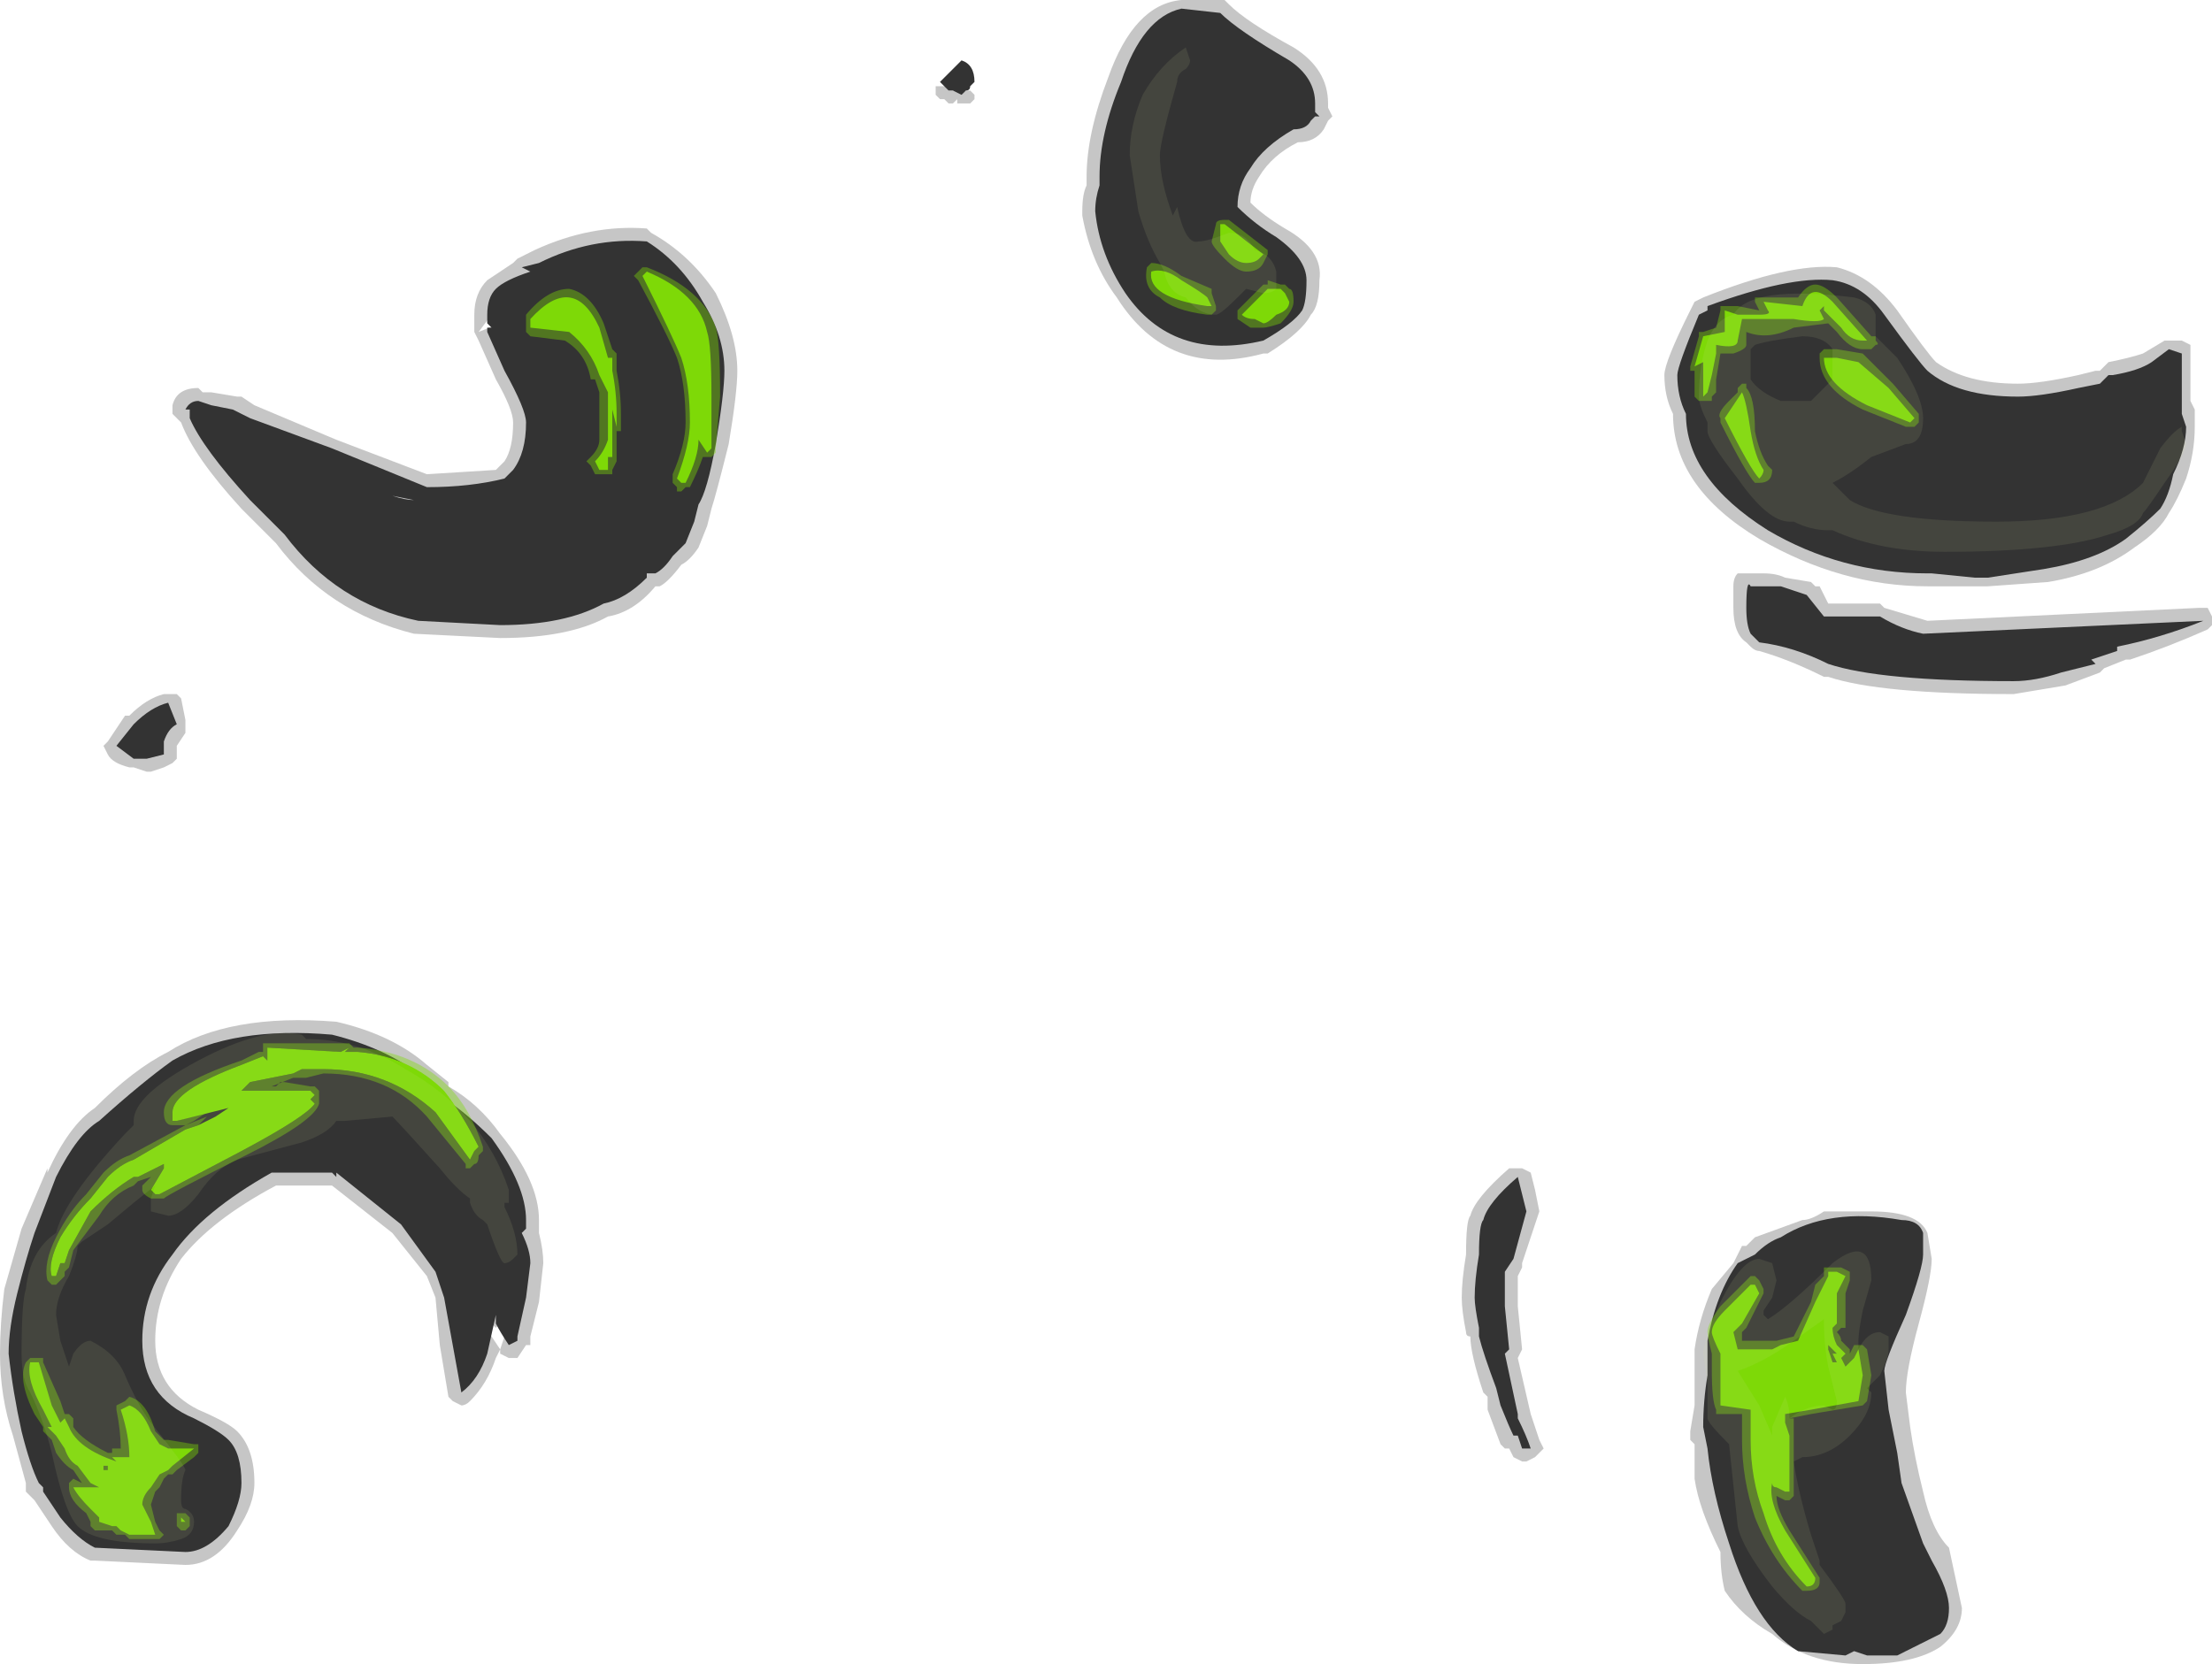 <?xml version="1.0" encoding="UTF-8" standalone="no"?>
<svg xmlns:ffdec="https://www.free-decompiler.com/flash" xmlns:xlink="http://www.w3.org/1999/xlink" ffdec:objectType="shape" height="19.3px" width="25.65px" xmlns="http://www.w3.org/2000/svg">
  <g transform="matrix(1.0, 0.0, 0.0, 1.0, 12.35, 21.5)">
    <path d="M13.05 -17.4 L13.05 -16.85 13.1 -16.75 13.1 -16.55 Q13.1 -16.25 13.0 -15.95 12.9 -15.7 12.8 -15.55 12.7 -15.35 12.4 -15.15 12.0 -14.85 11.4 -14.75 L10.7 -14.7 10.0 -14.7 Q9.0 -14.7 8.05 -15.25 7.05 -15.85 7.05 -16.7 6.95 -16.9 6.95 -17.15 6.95 -17.3 7.25 -17.9 L7.3 -18.0 7.4 -18.05 Q8.4 -18.45 8.95 -18.4 9.35 -18.3 9.65 -17.9 10.0 -17.4 10.1 -17.3 10.45 -17.05 11.05 -17.05 11.3 -17.05 11.75 -17.15 L11.95 -17.2 12.0 -17.2 12.1 -17.3 Q12.35 -17.35 12.5 -17.4 L12.75 -17.55 12.95 -17.55 13.05 -17.5 13.05 -17.4 M1.9 -21.45 Q2.1 -21.25 2.65 -20.95 3.05 -20.7 3.05 -20.3 L3.05 -20.25 3.1 -20.15 3.05 -20.1 3.0 -20.0 Q2.9 -19.85 2.7 -19.85 2.4 -19.7 2.25 -19.45 2.15 -19.3 2.15 -19.15 2.3 -19.0 2.55 -18.85 3.0 -18.6 2.95 -18.25 2.95 -17.95 2.85 -17.85 2.75 -17.65 2.35 -17.4 L2.3 -17.4 Q1.2 -17.1 0.6 -18.05 0.3 -18.45 0.2 -19.0 L0.2 -19.05 Q0.2 -19.25 0.25 -19.35 L0.25 -19.45 Q0.25 -19.95 0.5 -20.6 0.8 -21.45 1.35 -21.5 L1.85 -21.5 1.9 -21.45 M8.25 -7.25 L8.25 -7.25 M10.0 -7.2 L10.05 -6.9 Q10.05 -6.7 9.9 -6.15 9.75 -5.6 9.75 -5.35 L9.8 -4.95 Q9.85 -4.6 9.95 -4.2 10.05 -3.75 10.25 -3.55 L10.4 -2.85 Q10.4 -2.6 10.15 -2.4 9.85 -2.2 9.25 -2.2 8.6 -2.2 8.2 -2.55 7.85 -2.75 7.65 -3.05 7.6 -3.25 7.6 -3.5 7.35 -4.0 7.3 -4.35 L7.3 -4.75 7.25 -4.8 7.25 -4.9 7.3 -5.2 7.3 -5.85 Q7.35 -6.2 7.5 -6.55 L7.75 -6.85 7.85 -7.05 7.9 -7.05 8.0 -7.15 8.55 -7.35 Q8.65 -7.35 8.8 -7.45 L9.35 -7.45 Q9.9 -7.45 10.0 -7.2 M9.4 -5.95 L9.7 -6.9 9.65 -7.0 9.55 -7.05 9.4 -7.05 Q8.15 -7.05 7.75 -6.45 L7.75 -6.35 7.65 -5.6 7.6 -4.85 Q7.6 -4.5 7.7 -4.0 7.85 -3.75 8.0 -3.25 8.2 -2.85 8.6 -2.7 L9.65 -2.7 9.85 -2.9 9.95 -2.85 10.0 -2.9 9.8 -3.75 9.7 -4.2 9.5 -4.2 9.4 -5.35 9.4 -5.95 M-6.15 -18.6 Q-5.5 -18.9 -4.85 -18.85 L-4.8 -18.8 Q-4.35 -18.55 -4.05 -18.1 -3.8 -17.6 -3.8 -17.2 -3.8 -16.95 -3.9 -16.35 -4.05 -15.75 -4.1 -15.6 L-4.15 -15.4 -4.25 -15.15 Q-4.35 -15.0 -4.45 -14.95 -4.6 -14.75 -4.7 -14.7 L-4.75 -14.7 Q-5.0 -14.4 -5.3 -14.35 -5.75 -14.1 -6.55 -14.1 L-7.55 -14.15 Q-8.55 -14.4 -9.15 -15.2 L-9.55 -15.6 Q-10.1 -16.2 -10.25 -16.6 L-10.35 -16.7 -10.35 -16.8 Q-10.3 -17.0 -10.05 -17.0 L-10.0 -16.95 -9.9 -16.95 -9.6 -16.9 -9.55 -16.9 -9.4 -16.8 -8.45 -16.4 -7.4 -16.0 -6.6 -16.05 -6.5 -16.15 Q-6.4 -16.3 -6.4 -16.6 -6.4 -16.75 -6.6 -17.1 L-6.8 -17.55 -6.85 -17.65 -6.85 -17.85 Q-6.85 -18.1 -6.7 -18.25 L-6.4 -18.45 -6.35 -18.5 -6.15 -18.6 M-6.65 -17.85 L-6.8 -17.65 -6.55 -17.75 -6.65 -17.85 M-11.8 -7.9 Q-11.55 -8.45 -11.25 -8.65 -10.8 -9.1 -10.4 -9.3 -9.7 -9.75 -8.45 -9.65 -7.8 -9.5 -7.4 -9.15 L-7.15 -8.95 -7.15 -8.9 Q-6.8 -8.7 -6.55 -8.35 -6.1 -7.8 -6.1 -7.35 L-6.1 -7.2 Q-6.05 -7.0 -6.05 -6.85 L-6.1 -6.4 -6.2 -6.0 -6.2 -5.9 -6.25 -5.9 -6.35 -5.75 -6.45 -5.75 -6.55 -5.8 -6.55 -5.85 -6.6 -5.75 Q-6.7 -5.45 -6.9 -5.25 -6.95 -5.2 -7.0 -5.2 L-7.1 -5.25 -7.15 -5.3 -7.25 -5.9 -7.3 -6.45 -7.4 -6.7 -7.8 -7.2 -8.5 -7.75 -9.15 -7.75 Q-9.9 -7.35 -10.25 -6.9 -10.55 -6.45 -10.55 -5.95 -10.55 -5.4 -10.05 -5.15 -9.7 -5.0 -9.6 -4.9 -9.4 -4.7 -9.4 -4.3 -9.4 -4.05 -9.6 -3.75 -9.85 -3.35 -10.2 -3.35 L-11.25 -3.4 -11.3 -3.4 Q-11.55 -3.5 -11.75 -3.8 L-11.95 -4.1 -12.05 -4.2 -12.05 -4.3 -12.2 -4.85 Q-12.35 -5.3 -12.35 -5.8 -12.35 -6.15 -12.3 -6.55 L-12.1 -7.25 -11.8 -7.95 -11.8 -7.9 M-6.6 -6.1 L-6.75 -6.25 -6.7 -6.05 -6.65 -6.0 -6.55 -5.85 -6.5 -6.0 -6.5 -6.2 -6.6 -6.1" fill="#727272" fill-opacity="0.4" fill-rule="evenodd" stroke="none"/>
    <path d="M13.3 -14.35 L13.3 -14.25 13.25 -14.2 Q12.8 -14.0 12.35 -13.85 L12.3 -13.85 12.05 -13.75 12.0 -13.7 11.6 -13.55 11.0 -13.45 Q9.45 -13.45 8.85 -13.65 L8.8 -13.65 Q8.4 -13.85 8.05 -13.95 8.0 -13.95 7.95 -14.0 L7.9 -14.05 Q7.75 -14.15 7.75 -14.45 L7.75 -14.7 Q7.75 -14.8 7.8 -14.85 L8.1 -14.85 Q8.25 -14.85 8.35 -14.8 L8.65 -14.75 8.7 -14.7 8.75 -14.7 8.85 -14.5 9.45 -14.5 9.5 -14.45 10.0 -14.3 13.15 -14.45 13.25 -14.45 13.3 -14.35 M5.25 -7.95 L5.3 -7.95 5.4 -7.9 5.45 -7.7 5.5 -7.45 5.3 -6.85 5.3 -6.8 5.25 -6.7 5.25 -6.35 5.3 -5.85 5.25 -5.75 5.4 -5.1 5.5 -4.8 5.55 -4.7 5.45 -4.6 5.35 -4.55 5.3 -4.55 5.2 -4.6 5.15 -4.7 5.1 -4.7 5.05 -4.75 4.9 -5.15 4.9 -5.3 4.85 -5.35 Q4.7 -5.8 4.7 -6.0 4.65 -6.0 4.65 -6.05 4.6 -6.3 4.6 -6.45 4.6 -6.65 4.65 -6.95 4.65 -7.35 4.7 -7.4 4.75 -7.6 5.15 -7.95 L5.25 -7.95 M-1.3 -20.45 L-1.1 -20.45 -1.05 -20.4 -1.05 -20.35 -1.1 -20.3 -1.25 -20.3 -1.25 -20.35 -1.3 -20.3 -1.35 -20.3 -1.4 -20.35 -1.45 -20.35 -1.5 -20.4 -1.5 -20.5 -1.35 -20.5 -1.35 -20.45 -1.3 -20.45 M-10.35 -13.45 L-10.3 -13.45 -10.25 -13.4 -10.2 -13.15 -10.2 -13.0 -10.3 -12.85 -10.3 -12.7 -10.35 -12.65 -10.45 -12.6 -10.6 -12.55 -10.65 -12.55 -10.8 -12.6 -10.85 -12.6 Q-11.05 -12.65 -11.1 -12.75 L-11.15 -12.85 -11.1 -12.9 -10.9 -13.2 -10.85 -13.2 Q-10.65 -13.4 -10.45 -13.45 L-10.35 -13.45" fill="#727272" fill-opacity="0.4" fill-rule="evenodd" stroke="none"/>
    <path d="M12.95 -16.85 L12.95 -16.7 13.0 -16.55 Q13.0 -16.3 12.85 -16.0 12.8 -15.75 12.7 -15.6 12.55 -15.45 12.3 -15.25 11.95 -15.0 11.35 -14.9 L10.7 -14.8 10.55 -14.8 10.05 -14.85 10.0 -14.85 Q9.0 -14.85 8.15 -15.35 7.2 -15.95 7.2 -16.7 7.1 -16.9 7.1 -17.15 7.1 -17.25 7.35 -17.85 L7.45 -17.9 7.45 -17.95 Q8.4 -18.3 8.9 -18.25 9.25 -18.2 9.5 -17.85 9.9 -17.3 10.0 -17.2 10.35 -16.9 11.05 -16.9 11.3 -16.9 11.75 -17.0 L12.0 -17.05 12.1 -17.15 12.15 -17.15 Q12.45 -17.2 12.6 -17.3 L12.8 -17.45 12.95 -17.4 12.95 -16.85 M1.8 -21.35 Q2.0 -21.15 2.6 -20.8 2.9 -20.6 2.9 -20.3 L2.9 -20.2 2.95 -20.15 2.9 -20.15 2.85 -20.1 Q2.8 -20.0 2.65 -20.0 2.3 -19.8 2.15 -19.55 2.0 -19.35 2.0 -19.1 2.2 -18.9 2.45 -18.75 2.8 -18.5 2.8 -18.25 2.8 -18.0 2.75 -17.9 2.65 -17.75 2.3 -17.55 1.25 -17.3 0.7 -18.1 0.4 -18.55 0.35 -19.05 0.35 -19.2 0.4 -19.35 L0.4 -19.45 Q0.4 -19.95 0.65 -20.55 0.9 -21.3 1.35 -21.4 L1.8 -21.35 M9.7 -7.35 Q9.9 -7.35 9.95 -7.2 L9.95 -6.95 Q9.95 -6.8 9.75 -6.25 9.5 -5.7 9.5 -5.6 L9.55 -5.15 9.65 -4.65 9.7 -4.3 9.95 -3.6 10.05 -3.4 Q10.25 -3.05 10.25 -2.85 10.25 -2.65 10.15 -2.55 L9.65 -2.3 9.3 -2.3 9.15 -2.35 9.05 -2.3 8.5 -2.35 Q8.0 -2.65 7.7 -3.6 7.5 -4.2 7.45 -4.7 L7.4 -4.95 Q7.4 -5.25 7.45 -5.55 L7.45 -5.95 Q7.55 -6.5 7.8 -6.85 L8.0 -6.95 Q8.15 -7.1 8.3 -7.15 8.85 -7.5 9.7 -7.35 M-6.7 -17.75 L-6.7 -17.7 -6.65 -17.7 -6.7 -17.75 M-6.7 -17.85 Q-6.7 -18.05 -6.6 -18.15 -6.5 -18.25 -6.2 -18.35 L-6.3 -18.4 -6.1 -18.45 Q-5.5 -18.75 -4.85 -18.7 -4.45 -18.45 -4.2 -18.0 -3.95 -17.6 -3.95 -17.2 -3.95 -16.95 -4.05 -16.35 -4.15 -15.8 -4.25 -15.65 L-4.3 -15.45 -4.4 -15.2 Q-4.5 -15.1 -4.55 -15.05 -4.65 -14.9 -4.75 -14.85 L-4.85 -14.85 -4.85 -14.8 Q-5.1 -14.55 -5.35 -14.5 -5.8 -14.25 -6.55 -14.25 L-7.5 -14.3 Q-8.45 -14.5 -9.05 -15.3 L-9.45 -15.7 Q-10.0 -16.3 -10.15 -16.65 L-10.15 -16.75 -10.2 -16.75 Q-10.15 -16.85 -10.05 -16.85 L-9.9 -16.8 -9.65 -16.75 -9.45 -16.65 -8.5 -16.3 -7.4 -15.85 Q-6.9 -15.85 -6.5 -15.95 L-6.4 -16.05 Q-6.25 -16.25 -6.25 -16.6 -6.25 -16.75 -6.5 -17.2 L-6.7 -17.65 -6.7 -17.85 M-7.8 -15.75 Q-7.65 -15.7 -7.55 -15.7 L-7.8 -15.75 M-11.7 -7.85 Q-11.45 -8.35 -11.2 -8.5 -10.7 -8.95 -10.35 -9.2 -9.65 -9.6 -8.5 -9.5 -7.9 -9.35 -7.5 -9.05 L-7.25 -8.85 -7.25 -8.8 Q-6.95 -8.6 -6.65 -8.3 -6.25 -7.75 -6.25 -7.35 L-6.25 -7.25 -6.3 -7.2 Q-6.2 -7.0 -6.2 -6.85 L-6.25 -6.45 -6.35 -6.0 -6.35 -5.95 -6.45 -5.9 Q-6.55 -6.05 -6.6 -6.15 L-6.6 -6.25 -6.7 -5.8 Q-6.8 -5.5 -7.0 -5.35 L-7.2 -6.45 -7.3 -6.75 -7.7 -7.3 -8.45 -7.9 -8.45 -7.85 -8.5 -7.9 -9.2 -7.9 Q-10.0 -7.45 -10.35 -6.95 -10.7 -6.5 -10.7 -5.95 -10.7 -5.3 -10.1 -5.05 -9.8 -4.9 -9.7 -4.8 -9.55 -4.65 -9.55 -4.3 -9.55 -4.1 -9.7 -3.8 -9.95 -3.5 -10.2 -3.5 L-11.25 -3.55 Q-11.45 -3.65 -11.65 -3.9 L-11.85 -4.2 -11.85 -4.25 -11.9 -4.3 Q-12.0 -4.5 -12.1 -4.9 -12.2 -5.35 -12.25 -5.8 -12.25 -6.1 -12.15 -6.5 -12.05 -6.9 -11.95 -7.2 L-11.7 -7.85" fill="#333333" fill-rule="evenodd" stroke="none"/>
    <path d="M8.1 -14.7 L8.3 -14.7 8.6 -14.6 8.8 -14.35 9.45 -14.35 Q9.7 -14.2 9.95 -14.15 L13.2 -14.3 Q12.7 -14.1 12.2 -14.0 L12.2 -13.95 11.9 -13.85 11.95 -13.8 11.55 -13.7 Q11.25 -13.6 11.0 -13.6 9.45 -13.6 8.85 -13.8 8.45 -14.0 8.05 -14.05 L7.95 -14.15 Q7.9 -14.25 7.9 -14.45 7.9 -14.8 7.95 -14.7 L8.1 -14.7 M5.3 -7.65 L5.35 -7.45 5.2 -6.9 5.1 -6.75 Q5.1 -6.7 5.1 -6.35 L5.15 -5.85 5.1 -5.8 5.25 -5.1 5.25 -5.05 Q5.35 -4.85 5.4 -4.7 L5.3 -4.7 5.25 -4.85 5.2 -4.85 Q5.15 -4.95 5.05 -5.2 L5.0 -5.4 Q4.85 -5.8 4.8 -6.0 L4.8 -6.1 Q4.75 -6.35 4.75 -6.45 4.75 -6.65 4.8 -6.95 4.8 -7.3 4.85 -7.35 4.9 -7.55 5.25 -7.85 L5.3 -7.65 M-1.3 -20.7 L-1.2 -20.8 Q-1.05 -20.75 -1.05 -20.55 L-1.1 -20.5 Q-1.1 -20.45 -1.15 -20.45 L-1.2 -20.4 -1.3 -20.45 -1.35 -20.45 -1.45 -20.55 -1.3 -20.7 M-10.3 -13.1 Q-10.4 -13.05 -10.45 -12.9 L-10.45 -12.75 -10.65 -12.7 -10.8 -12.7 -11.0 -12.85 -10.8 -13.1 Q-10.6 -13.3 -10.4 -13.35 L-10.3 -13.1" fill="#333333" fill-rule="evenodd" stroke="none"/>
    <path d="M0.95 -18.4 L1.0 -18.45 Q1.15 -18.45 1.35 -18.3 L1.7 -18.15 1.7 -18.1 1.75 -17.95 1.75 -17.9 1.7 -17.85 1.65 -17.85 Q1.25 -17.9 1.1 -18.05 0.9 -18.15 0.95 -18.4 M2.35 -18.6 L2.35 -18.55 2.3 -18.45 Q2.25 -18.35 2.1 -18.35 2.0 -18.35 1.85 -18.5 1.7 -18.65 1.7 -18.7 L1.75 -18.9 Q1.75 -18.95 1.85 -18.95 L1.9 -18.95 2.35 -18.6 M2.0 -17.9 L2.3 -18.2 2.35 -18.2 2.35 -18.25 2.5 -18.2 2.55 -18.2 2.6 -18.15 Q2.65 -18.15 2.65 -18.0 2.65 -17.9 2.5 -17.75 2.35 -17.7 2.3 -17.7 L2.15 -17.7 2.0 -17.8 2.0 -17.9 M8.95 -18.05 L9.35 -17.6 9.4 -17.6 9.4 -17.55 Q9.45 -17.5 9.4 -17.5 L9.35 -17.45 9.25 -17.45 Q9.1 -17.45 8.95 -17.65 L8.85 -17.75 8.45 -17.7 Q8.15 -17.55 7.9 -17.65 L7.9 -17.5 Q7.9 -17.45 7.75 -17.4 L7.6 -17.4 7.55 -17.1 7.55 -16.95 7.5 -16.9 7.5 -16.85 7.35 -16.85 7.3 -16.9 7.3 -17.2 7.25 -17.2 7.25 -17.25 7.35 -17.6 7.35 -17.65 7.4 -17.65 7.55 -17.7 7.6 -17.9 7.6 -17.95 7.8 -17.95 8.05 -17.9 8.0 -18.0 8.0 -18.05 8.5 -18.05 Q8.6 -18.2 8.7 -18.2 8.8 -18.2 8.95 -18.05 M7.5 -17.45 L7.55 -17.5 7.45 -17.55 7.5 -17.45 M7.8 -17.0 L7.85 -17.05 7.9 -17.05 7.9 -17.0 Q8.0 -16.9 8.0 -16.5 8.05 -16.25 8.15 -16.1 L8.2 -16.05 Q8.2 -15.9 8.05 -15.9 L8.0 -15.9 Q7.9 -16.0 7.6 -16.6 L7.6 -16.65 Q7.55 -16.7 7.7 -16.85 L7.8 -16.95 7.8 -17.0 M9.25 -17.4 L9.6 -17.05 9.9 -16.7 9.9 -16.6 9.85 -16.55 9.75 -16.55 9.25 -16.75 Q8.75 -17.0 8.75 -17.35 L8.75 -17.4 8.8 -17.45 8.95 -17.45 9.25 -17.4 M9.1 -6.7 L9.1 -6.65 9.05 -6.5 9.05 -6.1 9.0 -6.1 8.95 -6.05 Q9.0 -6.0 9.0 -5.95 L9.1 -5.85 9.1 -5.8 9.15 -5.9 9.25 -5.9 9.3 -5.85 9.35 -5.55 9.3 -5.25 9.25 -5.2 8.65 -5.1 8.4 -5.05 8.45 -5.05 8.45 -4.15 8.4 -4.1 8.35 -4.1 8.25 -4.15 Q8.25 -4.0 8.4 -3.75 L8.75 -3.2 8.75 -3.15 Q8.75 -3.05 8.6 -3.05 L8.55 -3.05 Q8.2 -3.4 8.0 -3.9 7.85 -4.35 7.85 -4.8 L7.85 -5.1 7.55 -5.1 7.55 -5.15 Q7.5 -5.25 7.5 -5.6 L7.5 -5.8 Q7.45 -6.0 7.45 -6.05 7.45 -6.15 7.6 -6.35 L7.95 -6.7 8.0 -6.7 8.05 -6.65 8.1 -6.55 8.1 -6.5 7.9 -6.1 7.85 -6.05 7.85 -5.95 8.25 -5.95 8.45 -6.0 8.65 -6.4 8.7 -6.6 8.8 -6.7 8.8 -6.8 9.0 -6.8 9.1 -6.75 9.1 -6.7 M8.8 -5.85 L8.85 -5.8 8.85 -5.85 8.8 -5.85 M-6.25 -17.8 L-6.25 -17.85 Q-6.0 -18.15 -5.75 -18.15 -5.5 -18.1 -5.35 -17.75 L-5.25 -17.45 -5.2 -17.4 -5.2 -17.2 Q-5.15 -16.95 -5.15 -16.7 L-5.15 -16.5 -5.2 -16.5 -5.2 -16.15 -5.25 -16.05 -5.25 -16.0 -5.45 -16.0 -5.5 -16.1 -5.55 -16.15 -5.5 -16.2 Q-5.4 -16.3 -5.4 -16.4 L-5.4 -16.95 -5.45 -17.1 -5.5 -17.1 Q-5.55 -17.4 -5.8 -17.55 L-6.2 -17.6 -6.25 -17.65 -6.25 -17.8 M-4.9 -18.4 L-4.85 -18.4 Q-4.2 -18.15 -4.05 -17.7 -4.0 -17.55 -4.0 -16.9 L-4.05 -16.3 -4.05 -16.25 -4.1 -16.2 -4.2 -16.2 Q-4.25 -16.05 -4.35 -15.85 L-4.4 -15.85 -4.45 -15.8 -4.5 -15.8 -4.5 -15.85 -4.55 -15.9 -4.55 -16.0 Q-4.4 -16.35 -4.4 -16.6 -4.4 -17.05 -4.5 -17.35 -4.6 -17.6 -4.95 -18.25 L-5.0 -18.3 -4.9 -18.4 M-11.75 -6.7 Q-11.8 -6.85 -11.65 -7.15 -11.5 -7.4 -11.3 -7.6 L-11.1 -7.85 Q-10.95 -8.0 -10.8 -8.05 L-10.2 -8.4 -10.05 -8.45 -9.95 -8.55 -10.2 -8.45 -10.35 -8.45 Q-10.45 -8.45 -10.45 -8.6 -10.45 -8.9 -9.55 -9.2 L-9.35 -9.3 -9.3 -9.3 -9.3 -9.4 -8.3 -9.4 -8.25 -9.35 -8.2 -9.35 Q-7.55 -9.3 -7.15 -8.9 -6.9 -8.65 -6.75 -8.2 L-6.75 -8.15 -6.8 -8.1 Q-6.8 -8.0 -6.85 -8.0 L-6.9 -7.95 -6.95 -7.95 -6.95 -8.0 -7.4 -8.55 Q-7.85 -9.05 -8.6 -9.05 L-8.8 -9.0 -8.95 -9.0 -9.2 -8.9 -9.15 -8.9 -9.1 -8.95 -9.05 -8.95 -8.75 -8.9 -8.7 -8.9 -8.65 -8.85 -8.65 -8.7 Q-8.7 -8.5 -9.5 -8.1 -10.4 -7.65 -10.45 -7.6 L-10.6 -7.6 Q-10.7 -7.65 -10.7 -7.7 L-10.7 -7.75 -10.6 -7.85 -10.75 -7.8 -10.8 -7.75 Q-11.05 -7.65 -11.2 -7.4 L-11.5 -7.0 -11.55 -6.8 -11.6 -6.75 -11.6 -6.7 -11.7 -6.6 -11.75 -6.6 -11.8 -6.65 Q-11.85 -6.85 -11.7 -7.15 -11.55 -7.45 -11.35 -7.65 L-11.15 -7.9 Q-11.0 -8.05 -10.85 -8.1 L-10.2 -8.45 -10.1 -8.5 -9.95 -8.6 -10.3 -8.5 -10.35 -8.5 -10.35 -8.6 Q-10.35 -8.85 -9.55 -9.15 L-9.3 -9.25 -9.25 -9.2 -9.25 -9.35 -8.4 -9.3 -8.3 -9.35 -8.35 -9.3 -8.2 -9.3 Q-7.6 -9.25 -7.2 -8.85 -7.0 -8.6 -6.8 -8.2 L-6.85 -8.15 -6.9 -8.05 -7.3 -8.6 Q-7.85 -9.1 -8.6 -9.1 L-8.85 -9.1 -8.95 -9.05 -9.45 -8.95 -9.55 -8.85 -8.75 -8.85 -8.7 -8.8 -8.75 -8.75 -8.7 -8.7 Q-8.8 -8.55 -9.55 -8.15 L-10.5 -7.65 -10.55 -7.65 -10.6 -7.7 -10.45 -7.95 -10.45 -8.0 -10.75 -7.85 -10.8 -7.85 Q-11.05 -7.7 -11.3 -7.45 L-11.55 -7.0 -11.6 -6.85 -11.65 -6.85 -11.7 -6.7 -11.75 -6.7 M-11.9 -5.75 L-11.85 -5.75 -11.85 -5.7 -11.65 -5.25 -11.6 -5.1 -11.55 -5.1 -11.5 -5.05 -11.5 -4.95 Q-11.4 -4.8 -11.1 -4.65 L-11.05 -4.65 -11.05 -4.7 -10.95 -4.7 Q-10.95 -4.9 -11.0 -5.15 L-11.0 -5.2 -10.9 -5.25 -10.85 -5.3 Q-10.65 -5.25 -10.55 -4.9 L-10.45 -4.8 -10.4 -4.8 -10.1 -4.75 -10.05 -4.75 -10.05 -4.65 -10.1 -4.6 -10.3 -4.45 -10.35 -4.4 -10.4 -4.4 -10.45 -4.35 -10.5 -4.25 -10.55 -4.2 -10.6 -4.05 -10.55 -3.85 -10.5 -3.75 -10.45 -3.7 -10.5 -3.65 -10.85 -3.65 -10.9 -3.7 -11.0 -3.7 -11.05 -3.75 -11.25 -3.75 -11.3 -3.8 -11.3 -3.85 -11.35 -3.95 Q-11.55 -4.1 -11.55 -4.25 L-11.55 -4.3 -11.5 -4.35 -11.4 -4.3 -11.5 -4.45 Q-11.6 -4.5 -11.7 -4.65 L-11.75 -4.8 -11.85 -4.9 -11.85 -4.95 -11.95 -5.1 Q-12.15 -5.5 -12.05 -5.7 L-12.0 -5.75 -11.9 -5.75 M-11.15 -4.5 L-11.15 -4.5 M-11.0 -4.35 L-11.05 -4.35 -11.05 -4.3 -11.0 -4.35 M-10.75 -4.3 L-10.7 -4.2 -10.65 -4.25 -10.75 -4.3 M-10.15 -3.9 L-10.15 -3.8 -10.2 -3.75 -10.25 -3.75 -10.3 -3.8 -10.3 -3.95 -10.2 -3.95 -10.15 -3.9" fill="#7ed907" fill-opacity="0.4" fill-rule="evenodd" stroke="none"/>
    <path d="M1.35 -18.25 Q1.6 -18.1 1.65 -18.05 L1.7 -17.95 1.65 -17.95 Q0.95 -18.05 1.0 -18.35 1.15 -18.4 1.35 -18.25 M1.8 -18.9 L1.85 -18.9 2.3 -18.55 2.25 -18.5 Q2.2 -18.45 2.1 -18.45 2.0 -18.45 1.9 -18.55 L1.8 -18.7 Q1.8 -18.85 1.8 -18.9 M2.2 -17.8 Q2.1 -17.8 2.05 -17.85 L2.35 -18.15 2.5 -18.15 2.55 -18.1 2.6 -18.0 Q2.6 -17.9 2.45 -17.85 2.35 -17.75 2.3 -17.75 L2.2 -17.8 M8.8 -17.8 Q8.75 -17.75 8.45 -17.8 L7.85 -17.8 7.8 -17.55 Q7.8 -17.45 7.55 -17.5 L7.55 -17.4 7.5 -17.15 7.45 -16.95 7.4 -16.9 Q7.4 -17.0 7.4 -17.25 L7.4 -17.3 7.3 -17.25 7.4 -17.6 7.65 -17.65 7.65 -17.9 7.8 -17.85 8.05 -17.85 Q8.2 -17.85 8.15 -17.9 L8.1 -18.0 8.55 -17.95 Q8.65 -18.25 8.9 -18.0 L9.3 -17.55 Q9.4 -17.55 9.25 -17.55 9.1 -17.55 9.0 -17.7 L8.8 -17.9 8.8 -17.95 8.75 -17.9 8.8 -17.8 M7.5 -17.5 L7.5 -17.5 M7.75 -16.8 L7.85 -16.95 Q7.9 -16.85 7.95 -16.5 8.0 -16.2 8.1 -16.05 8.1 -16.0 8.05 -15.95 7.95 -16.05 7.65 -16.65 L7.75 -16.8 M9.55 -17.0 L9.85 -16.65 9.8 -16.6 9.3 -16.8 Q8.8 -17.05 8.8 -17.35 L8.95 -17.35 9.2 -17.3 9.55 -17.0 M8.85 -6.75 L8.95 -6.75 9.05 -6.7 8.95 -6.5 8.95 -6.15 8.9 -6.1 Q8.9 -6.0 8.95 -5.9 L9.05 -5.8 9.0 -5.75 9.05 -5.65 9.15 -5.75 9.2 -5.85 9.25 -5.55 9.2 -5.25 8.65 -5.15 8.35 -5.1 8.35 -5.0 8.4 -4.85 8.4 -4.2 8.35 -4.2 8.25 -4.25 Q8.2 -4.25 8.2 -4.3 8.15 -4.1 8.35 -3.75 L8.7 -3.2 Q8.7 -3.1 8.6 -3.1 8.25 -3.45 8.1 -3.95 7.95 -4.35 7.95 -4.8 L7.95 -5.15 7.6 -5.2 7.6 -5.8 Q7.5 -6.0 7.5 -6.05 7.5 -6.15 7.65 -6.3 L7.95 -6.6 8.0 -6.6 8.05 -6.5 7.85 -6.15 7.75 -6.05 7.8 -5.85 8.2 -5.85 8.3 -5.9 8.5 -5.95 8.7 -6.4 8.85 -6.7 8.85 -6.75 M8.85 -5.85 L8.9 -5.7 8.95 -5.7 8.9 -5.8 8.95 -5.8 8.85 -5.9 8.85 -5.85 M-6.2 -17.8 Q-5.7 -18.35 -5.4 -17.7 L-5.3 -17.35 -5.25 -17.35 -5.25 -17.2 Q-5.2 -16.95 -5.2 -16.7 L-5.2 -16.55 -5.25 -16.75 -5.25 -16.2 -5.3 -16.2 -5.3 -16.05 -5.4 -16.05 -5.45 -16.15 Q-5.35 -16.25 -5.3 -16.4 L-5.3 -16.95 -5.4 -17.15 Q-5.5 -17.45 -5.75 -17.65 L-6.2 -17.7 -6.2 -17.8 M-4.85 -18.35 Q-4.25 -18.1 -4.15 -17.65 -4.1 -17.5 -4.1 -16.9 L-4.1 -16.3 -4.15 -16.25 -4.25 -16.4 Q-4.25 -16.2 -4.4 -15.9 L-4.45 -15.9 -4.5 -15.95 Q-4.35 -16.35 -4.35 -16.6 -4.35 -17.05 -4.45 -17.35 -4.55 -17.6 -4.9 -18.3 L-4.85 -18.35 M-11.9 -5.7 L-11.75 -5.2 -11.65 -5.0 -11.6 -5.05 -11.55 -4.95 Q-11.45 -4.7 -11.0 -4.55 L-11.05 -4.6 -10.85 -4.6 Q-10.85 -4.85 -10.95 -5.15 L-10.85 -5.2 Q-10.7 -5.15 -10.6 -4.9 L-10.5 -4.75 -10.4 -4.7 -10.1 -4.7 -10.35 -4.5 -10.4 -4.45 -10.5 -4.4 -10.6 -4.25 Q-10.7 -4.15 -10.7 -4.05 L-10.6 -3.85 -10.55 -3.7 -10.85 -3.7 -10.95 -3.75 -11.0 -3.8 -11.05 -3.8 -11.2 -3.85 -11.2 -3.9 -11.3 -4.0 Q-11.45 -4.15 -11.5 -4.25 L-11.2 -4.25 -11.3 -4.3 -11.45 -4.5 Q-11.55 -4.55 -11.6 -4.7 L-11.7 -4.85 -11.8 -4.95 -11.75 -4.95 -11.85 -5.15 Q-12.05 -5.5 -12.0 -5.7 L-11.9 -5.7 M-11.75 -6.7 Q-11.8 -6.85 -11.65 -7.15 -11.5 -7.4 -11.3 -7.6 L-11.1 -7.85 Q-10.95 -8.0 -10.8 -8.05 L-10.2 -8.4 -10.05 -8.45 -9.85 -8.55 -9.7 -8.65 -10.3 -8.5 -10.35 -8.5 -10.35 -8.6 Q-10.35 -8.85 -9.55 -9.15 L-9.3 -9.25 -9.25 -9.2 -9.25 -9.35 -8.4 -9.3 -8.3 -9.35 -8.35 -9.3 -8.2 -9.3 Q-7.6 -9.25 -7.2 -8.85 -7.0 -8.6 -6.8 -8.2 L-6.85 -8.15 -6.9 -8.05 -7.3 -8.6 Q-7.85 -9.1 -8.6 -9.1 L-8.85 -9.1 -8.95 -9.05 -9.45 -8.95 -9.55 -8.85 -8.75 -8.85 -8.7 -8.8 -8.75 -8.75 -8.7 -8.7 Q-8.8 -8.55 -9.55 -8.15 L-10.5 -7.65 -10.55 -7.65 -10.6 -7.7 -10.45 -7.95 -10.45 -8.0 -10.75 -7.85 -10.8 -7.85 Q-11.05 -7.7 -11.3 -7.45 L-11.55 -7.0 -11.6 -6.85 -11.65 -6.85 -11.7 -6.7 -11.75 -6.7 M-11.15 -4.5 L-11.15 -4.45 -11.1 -4.45 -11.1 -4.5 -11.15 -4.5 M-11.0 -4.35 L-11.0 -4.35 M-10.75 -4.25 L-10.75 -4.25 M-10.2 -3.85 L-10.25 -3.85 -10.25 -3.9 -10.2 -3.85" fill="#7ed907" fill-rule="evenodd" stroke="none"/>
    <path d="M12.7 -16.3 Q12.85 -16.5 12.95 -16.55 L12.95 -16.5 13.0 -16.35 Q13.0 -16.25 12.75 -15.9 12.55 -15.6 12.5 -15.55 12.45 -15.4 12.1 -15.3 11.5 -15.1 10.2 -15.1 9.45 -15.1 8.9 -15.35 L8.85 -15.35 Q8.65 -15.35 8.45 -15.45 L8.4 -15.45 Q8.15 -15.45 7.8 -15.95 7.45 -16.4 7.45 -16.5 L7.45 -16.6 Q7.35 -16.8 7.35 -16.9 7.35 -17.25 7.45 -17.55 7.55 -17.8 7.75 -17.85 7.95 -18.2 9.15 -18.05 9.35 -18.0 9.4 -17.85 L9.4 -17.6 9.65 -17.35 Q9.95 -16.9 9.95 -16.65 9.95 -16.35 9.75 -16.35 L9.35 -16.2 Q9.1 -16.0 8.9 -15.9 L9.1 -15.7 Q9.5 -15.45 10.8 -15.45 12.05 -15.45 12.5 -15.9 L12.7 -16.3 M1.4 -20.95 L1.45 -20.8 Q1.45 -20.75 1.4 -20.7 1.3 -20.65 1.3 -20.55 1.1 -19.85 1.1 -19.7 1.1 -19.4 1.25 -19.0 L1.3 -19.1 Q1.4 -18.65 1.55 -18.7 1.65 -18.7 1.9 -18.8 2.1 -18.8 2.2 -18.6 2.4 -18.55 2.45 -18.35 L2.45 -18.15 Q2.4 -18.1 2.3 -18.1 L2.1 -18.15 2.0 -18.05 Q1.8 -17.85 1.75 -17.85 1.55 -17.85 1.4 -18.05 1.2 -18.1 1.15 -18.35 L1.1 -18.45 Q0.95 -18.7 0.85 -19.05 L0.75 -19.7 Q0.75 -20.05 0.9 -20.4 1.1 -20.75 1.4 -20.95 M8.3 -16.85 L8.65 -16.85 8.9 -17.1 8.9 -17.45 Q8.8 -17.6 8.55 -17.6 8.15 -17.55 8.0 -17.5 L7.95 -17.45 7.95 -17.35 Q7.95 -17.15 7.95 -17.1 8.05 -16.95 8.3 -16.85 M9.35 -6.65 L9.25 -6.3 Q9.2 -6.05 9.2 -5.95 L9.2 -5.85 Q9.3 -6.05 9.45 -6.05 L9.55 -6.0 9.55 -5.85 Q9.55 -5.75 9.45 -5.55 L9.3 -5.4 9.35 -5.35 Q9.35 -5.1 9.1 -4.85 8.85 -4.6 8.55 -4.6 L8.45 -4.55 Q8.5 -4.2 8.65 -3.7 L8.75 -3.4 8.75 -3.35 Q9.05 -2.95 9.05 -2.9 L9.05 -2.8 9.0 -2.7 8.9 -2.65 8.9 -2.6 8.8 -2.55 8.65 -2.7 Q8.45 -2.8 8.2 -3.1 7.85 -3.55 7.8 -3.8 L7.7 -4.75 Q7.45 -5.0 7.45 -5.05 L7.45 -5.45 7.4 -5.8 Q7.4 -5.95 7.6 -6.4 7.85 -6.9 8.05 -6.9 L8.2 -6.85 8.25 -6.65 8.2 -6.45 8.1 -6.3 8.1 -6.25 8.15 -6.2 Q8.4 -6.35 8.9 -6.85 9.35 -7.2 9.35 -6.65 M8.8 -6.2 L8.45 -5.95 Q8.1 -5.7 7.8 -5.6 L8.05 -5.2 8.2 -4.85 8.2 -4.95 8.35 -5.3 Q8.4 -5.2 8.4 -5.05 8.6 -5.2 8.8 -5.2 L8.9 -5.15 Q8.95 -5.15 8.95 -5.25 L8.85 -5.65 Q8.8 -5.9 8.8 -6.2 M-11.65 -5.95 L-11.55 -5.65 -11.5 -5.8 Q-11.4 -5.95 -11.3 -5.95 -11.0 -5.8 -10.9 -5.55 -10.75 -5.2 -10.6 -5.0 -10.2 -4.5 -10.2 -4.45 -10.25 -4.35 -10.25 -4.1 -10.25 -4.0 -10.2 -4.0 -10.1 -3.95 -10.1 -3.85 -10.1 -3.7 -10.25 -3.65 -10.4 -3.6 -10.55 -3.6 -11.25 -3.6 -11.45 -3.8 -11.6 -3.95 -11.75 -4.65 -11.85 -5.05 -12.0 -5.35 -12.1 -5.5 -12.1 -5.8 -12.1 -6.4 -12.05 -6.55 -12.0 -7.0 -11.7 -7.2 -11.6 -7.6 -10.9 -8.35 L-10.8 -8.45 -10.8 -8.5 Q-10.8 -8.8 -10.05 -9.2 -9.3 -9.6 -8.85 -9.5 L-8.8 -9.45 Q-8.2 -9.45 -7.65 -9.1 -6.75 -8.6 -6.45 -7.7 L-6.45 -7.55 -6.5 -7.55 -6.5 -7.5 Q-6.35 -7.2 -6.35 -6.95 L-6.4 -6.9 Q-6.45 -6.85 -6.5 -6.85 -6.55 -6.85 -6.7 -7.3 L-6.75 -7.35 Q-6.85 -7.4 -6.9 -7.55 L-6.9 -7.6 Q-7.05 -7.7 -7.25 -7.95 -7.7 -8.45 -7.8 -8.55 L-8.35 -8.5 -8.45 -8.5 Q-8.55 -8.35 -8.85 -8.25 L-9.6 -8.05 Q-9.85 -7.95 -10.05 -7.65 -10.25 -7.4 -10.4 -7.4 L-10.6 -7.45 -10.6 -7.6 -10.55 -7.75 -10.8 -7.55 -11.1 -7.3 -11.4 -7.1 -11.45 -7.05 Q-11.45 -6.95 -11.55 -6.7 -11.7 -6.45 -11.7 -6.25 L-11.65 -5.95" fill="#dde99e" fill-opacity="0.102" fill-rule="evenodd" stroke="none"/>
  </g>
</svg>
